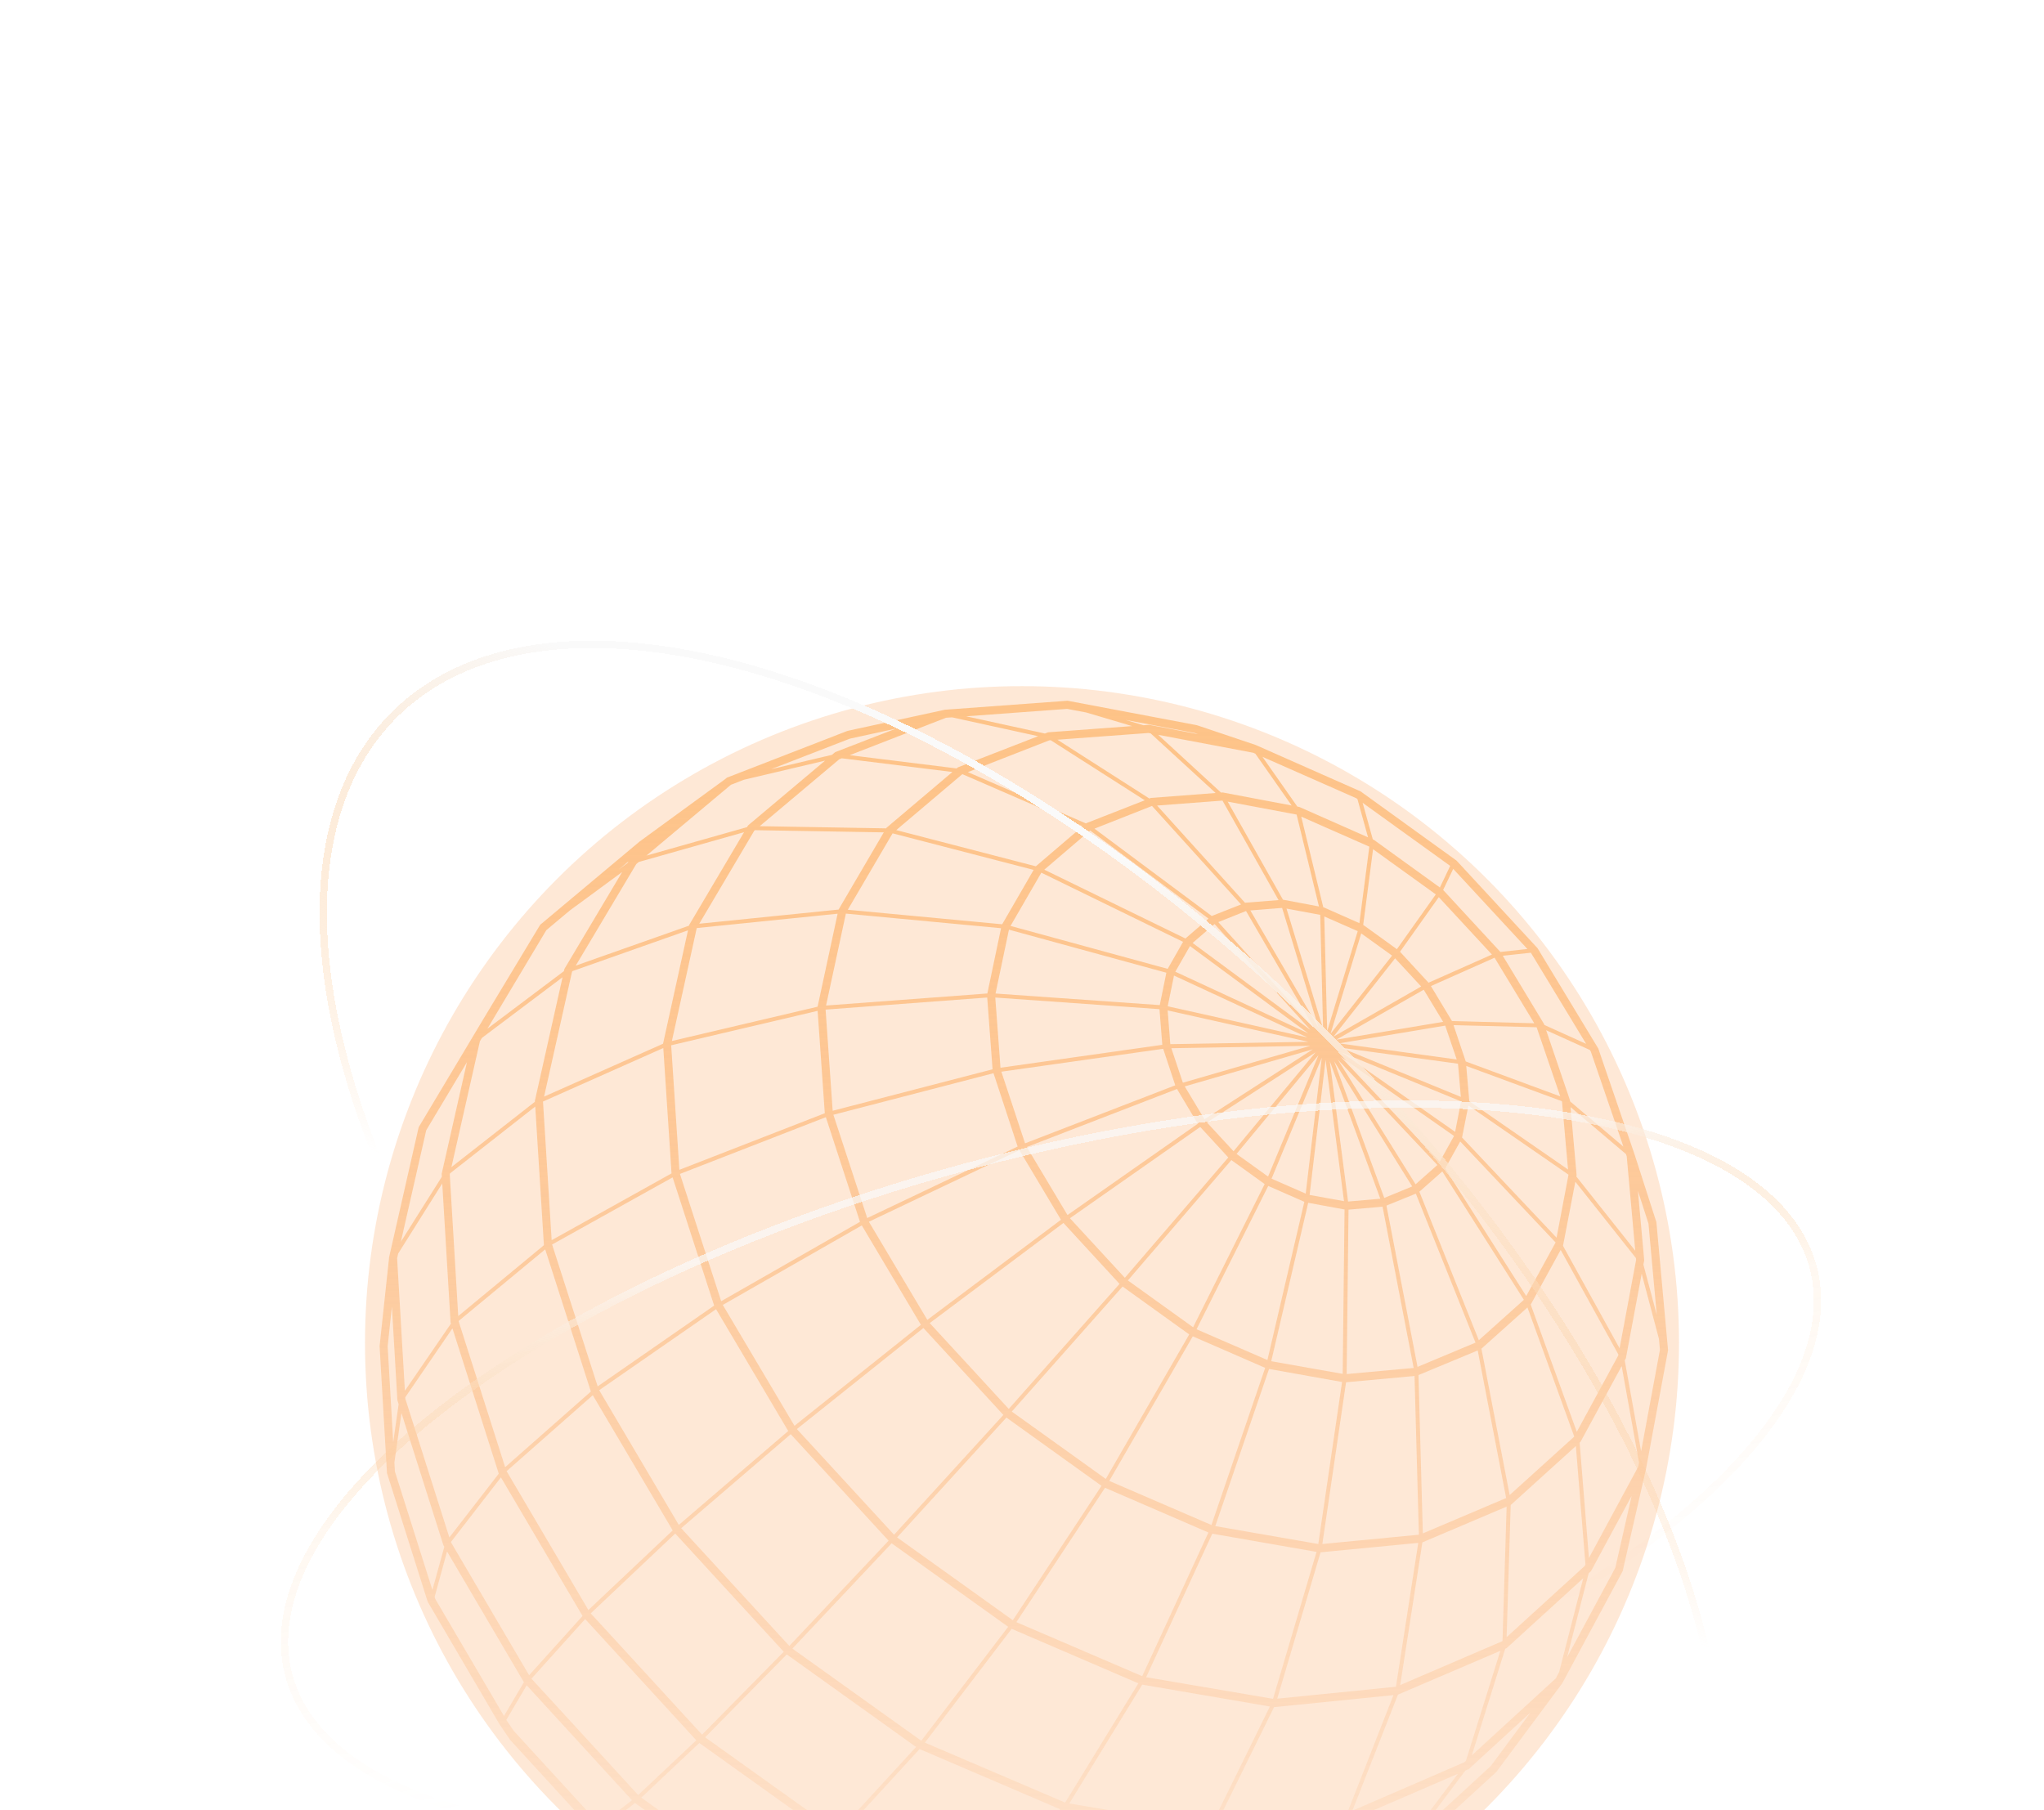 <svg width="560" height="496" viewBox="0 0 560 496" fill="none" xmlns="http://www.w3.org/2000/svg">
<g opacity="0.5">
<g opacity="0.7" filter="url(#filter0_f_2025_1380)">
<circle cx="180" cy="180" r="180" transform="matrix(-1 0 0 1 460 188)" fill="#FB923C" fill-opacity="0.6"/>
</g>
</g>
<path d="M108.863 383.514L108.871 383.652L109.217 384.751L107.73 395.163L106.208 368.889L107.37 357.99L108.863 383.514ZM228.822 206.079L227.942 206.822L211.259 210.758L211.736 210.569L232.82 202.398L245.497 199.633L228.822 206.079ZM314.796 198.6L313.295 198.716L308.395 197.261L327.336 200.84L328.267 201.161L314.796 198.6ZM248.015 535.803L248.795 536.13L280.132 541.289L265.78 542.766L235.785 537.84L248.015 535.803ZM230.994 537.055L198.365 523.201L209.405 519.337L209.499 519.403L246.118 534.995L232.387 537.28L230.994 537.055ZM138.714 471.257L144.299 461.769L173.154 493.267L164.56 499.903L163.709 499.299L140.742 474.24L138.714 471.257ZM122.479 425.104L143.534 460.917L138.079 470.173L119.239 438.092L119.073 437.561L122.479 425.104ZM121.447 423.293L121.483 423.409L121.729 423.824L118.467 435.64L108.199 403.203L108.055 400.693L109.989 387.167L121.447 423.293ZM171.906 236.493L169.525 238.247L172.202 235.999L171.906 236.493ZM259.185 196.664L260.809 196.548L284.418 201.714L262.432 210.256L262.086 210.547L232.798 206.916L259.185 196.664ZM411.066 260.832L395.379 243.849L398.143 238.072L418.469 260.024L411.066 260.832ZM444.77 314.173L430.151 301.767L430.122 301.44L423.599 282.275L435.577 287.688L435.844 288.132L441.523 304.7L444.77 314.173ZM451.632 335.223L453.912 360.296L450.246 346.493L450.441 345.482L450.47 345.329L448.745 326.302L451.632 335.223ZM449.618 397.659L445.13 372.76L445.448 372.178L449.777 349.011L454.503 366.837L454.778 369.857L449.618 397.659ZM357.259 522.561L337.07 531.365L348.702 524.409L349.777 524.299L349.943 524.278L366.834 516.922L357.259 522.561ZM291.879 540.067L310.445 528.309L311 528.403L346.082 524.685L329.082 534.85L325.301 536.494L291.879 540.067ZM121.166 324.265L123.439 362.224L123.446 362.363L123.547 362.661L110.927 381.069L108.798 344.747L109.094 343.459L121.166 324.265ZM127.934 291.028L121.043 321.471L121.007 321.624L121.058 322.424L109.83 340.229L116.772 309.691L127.934 291.028ZM188.913 253.265L188.826 253.418L188.776 253.629L157.734 264.586L174.308 236.77L175.023 236.173L203.856 228.017L188.913 253.265ZM242.135 228.068L229.746 249.219L191.575 253.098L206.649 227.617L206.836 227.464L242.135 228.068ZM315.293 218.631L314.889 218.791L289.707 202.681L314.673 200.833L315.257 200.95L333.051 217.277L315.293 218.631ZM374.808 229.428L355.982 221.104L355.426 220.995L345.88 207.367L371.597 218.718L371.9 218.943L374.808 229.428ZM394.491 243.173L376.474 230.163L376.114 230.003L373.328 219.969L397.313 237.25L394.491 243.173ZM434.134 429.106L412.776 448.584L413.894 412.328L413.974 412.299L431.746 396.204L434.365 428.677L434.134 429.106ZM401.173 482.855L370.507 496.148L383.004 464.323L411.058 452.317L401.628 482.44L401.173 482.855ZM136.622 403.698L136.65 403.778L123.114 421.255L111.05 383.245L111.028 382.859L123.958 363.971L136.622 403.698ZM146.579 301.454L146.55 301.614L146.565 301.876L123.677 319.79L131.484 285.294L132.04 284.377L154.127 267.759L146.579 301.454ZM181.683 285.862L181.654 285.985L149.061 300.472L156.702 266.325L156.847 266.078L188.494 254.902L181.683 285.862ZM448.247 345.22L443.723 369.435L428.21 341.335L428.231 341.298L431.601 323.792L448.197 344.704L448.247 345.22ZM419.371 357.444L419.392 357.422L427.582 342.477L443.399 371.138L443.348 371.421L431.998 392.318L419.371 357.444ZM431.277 393.65L413.606 409.643L405.871 369.544L418.483 358.237L431.298 393.613L431.277 393.65ZM411.564 449.698L383.618 461.703L389.693 422.609L412.776 412.808L411.643 449.618L411.564 449.698ZM368.97 496.81L332.914 500.543L349.055 467.75L381.763 464.468L369.107 496.752L368.97 496.81ZM349.38 522.109L312.761 525.98L331.521 502.879L331.666 502.908L367.549 499.19L350.022 521.826L349.38 522.109ZM191.597 477.572L227.891 503.526L210.559 517.445L175.687 492.554L191.597 477.572ZM160.318 443.622L190.767 476.838L174.842 491.834L145.605 459.95L160.318 443.622ZM137.242 404.804L159.603 442.771L144.963 459.011L123.525 422.529L137.242 404.804ZM149.018 341.182L125.546 360.602L123.222 321.813L123.294 321.5L146.644 303.193L149.018 341.182ZM274.259 254.327L270.506 272.212L226.318 275.515L231.744 250.325L274.259 254.327ZM274.569 253.25L232.271 249.27L244.545 228.33L283.191 238.349L274.569 253.25ZM375.161 231.982L372.434 252.937L362.671 248.615L362.541 248.594L356.502 223.753L375.161 231.982ZM391.382 269.258L383.567 260.781L394.188 245.814L408.749 261.545L391.382 269.258ZM397.803 279.764L392.031 270.182L409.471 262.411L420.352 280.375L397.803 279.764ZM401.577 290.839L398.229 280.885L420.994 281.46L427.474 300.414L401.577 290.839ZM429.725 321.886L426.456 339.123L400.56 311.677L402.299 302.917L429.725 321.849V321.886ZM389.816 420.149L388.625 376.762L404.853 370.024L412.646 410.458L389.816 420.149ZM382.449 462.169L349.928 465.429L361.798 425.33L388.56 422.754L382.449 462.169ZM331.644 500.652L292.954 494.155L312.948 461.587L347.915 467.582L331.644 500.652ZM149.371 342.317L161.883 381.281L138.397 402.003L125.632 361.962L149.371 342.317ZM184.28 322.599L195.659 357.728L163.745 379.862L151.262 340.993L184.28 322.599ZM226.261 306.104L235.612 334.779L197.586 356.527L186.286 321.653L226.261 306.104ZM331.99 250.98L299.852 227.049L315.618 220.828L340.021 247.815L331.99 250.98ZM418.144 355.116L395.935 320.176L400.055 312.754L426.197 340.432L418.144 355.116ZM362.289 423.053L368.783 378.741L387.543 377.017L388.734 420.506L362.289 423.053ZM348.774 465.472L314.016 459.55L332.135 420.229L360.694 425.214L348.774 465.472ZM291.821 493.907L253.398 477.478L277.166 446.292L311.88 461.23L291.821 493.907ZM251.941 479.239L290.45 495.734L270.146 519.359L230.59 502.5L251.941 479.239ZM162.41 382.285L184.302 419.327L161.205 441.148L138.801 403.102L162.41 382.285ZM196.179 358.71L215.95 392.093L185.976 417.828L164.163 380.909L196.179 358.71ZM236.11 335.761L252.302 362.996L217.667 390.667L198.026 357.546L236.11 335.761ZM272.195 294.055L278.804 314.144L237.596 333.746L228.324 305.442L272.195 294.055ZM319.551 266.522L317.74 275.399L272.75 272.226L276.423 254.727L319.551 266.522ZM324.133 258.067L319.911 265.467L276.856 253.701L285.298 239.113L324.133 258.067ZM324.775 257.15L286.114 238.291L298.676 227.551L331.096 251.693L324.775 257.15ZM363.609 282.522L362.815 251.104L371.979 255.135L363.609 282.522ZM367.375 287.07L399.449 291.45L400.235 300.552L367.375 287.07ZM388.871 326.528L395.148 320.969L417.502 356.149L405.156 367.216L388.871 326.528ZM361.177 423.053L332.957 418.149L347.684 375.089L367.686 378.661L361.177 423.053ZM312.934 459.273L278.458 444.466L302.753 407.649L331.074 419.902L312.934 459.273ZM252.403 476.961L217.09 451.713L244.285 422.863L276.207 445.74L252.403 476.961ZM215.553 453.307L250.974 478.664L229.558 501.998L193.184 476.015L215.553 453.307ZM184.995 420.186L214.723 452.579L192.347 475.295L161.847 442.058L184.995 420.186ZM216.635 392.959L243.448 422.143L216.253 450.986L186.625 418.723L216.635 392.959ZM252.987 363.869L274.893 387.691L244.949 420.513L218.323 391.562L252.987 363.869ZM279.288 315.134L290.674 334.211L254.062 361.642L238.051 334.757L279.288 315.134ZM359.02 282.202L326.745 258.373L332.755 253.178L359.02 282.202ZM360.016 281.649L333.772 252.654L341.378 249.619L360.016 281.649ZM361.235 281.554L342.561 249.459L351.263 248.768L361.235 281.554ZM364.525 283.271L372.939 255.746L381.395 261.836L364.525 283.271ZM365.333 284.043L382.218 262.578L389.361 270.298L365.333 284.043ZM366.105 284.872L390.061 271.179L395.386 279.983L366.105 284.872ZM395.949 281.016L399.102 290.293L366.834 285.876L395.949 281.016ZM367.541 288.336L400.286 301.775L398.669 310.127L367.541 288.336ZM379.851 330.333L387.904 327.059L404.247 367.878L388.365 374.528L379.851 330.333ZM331.904 417.85L303.915 405.765L326.788 366.153L346.623 374.79L331.904 417.85ZM291.352 335.085L306.721 351.783L276.373 386.039L254.719 362.523L291.352 335.085ZM318.678 287.368L321.99 297.373L280.839 313.271L274.345 293.64L318.678 287.368ZM367.253 289.485L398.366 311.255L394.455 318.306L367.253 289.485ZM369.461 331.439L378.783 330.624L387.305 374.812L368.948 376.493L369.461 331.439ZM358.414 329.569L368.371 331.396L367.859 376.442L348.283 372.971L358.414 329.569ZM322.466 298.377L328.159 307.908L292.463 332.916L281.315 314.275L322.466 298.377ZM324.075 296.667L320.914 287.208L358.984 286.553L324.075 296.667ZM386.901 325.08L379.252 328.23L365.499 290.751L386.901 325.08ZM366.531 290.322L393.799 319.208L387.832 324.498L366.531 290.322ZM328.83 308.781L336.522 317.142L308.179 350.11L293.134 333.797L328.83 308.781ZM329.992 306.671L324.587 297.671L359.669 287.513L329.992 306.671ZM369.338 329.22L364.323 290.751L378.163 328.449L369.338 329.22ZM337.958 315.439L330.67 307.552L360.42 288.343L337.958 315.439ZM363.169 290.388L368.22 329.111L358.796 327.416L363.169 290.388ZM348.37 322.955L362.13 289.798L357.728 327.044L348.37 322.955ZM347.417 322.38L338.78 316.174L361.228 289.1L347.417 322.38ZM326.874 363.665L309.009 350.837L337.359 317.855L346.486 324.432L326.874 363.665ZM347.237 372.644L327.827 364.218L347.461 324.949L357.353 329.293L347.237 372.644ZM302.955 405.226L277.202 386.767L307.558 352.504L325.814 365.63L302.955 405.226ZM358.464 285.454L320.633 286.102L319.904 276.854L358.464 285.454ZM322.004 266.245L326.023 259.217L358.414 283.126L322.004 266.245ZM358.24 284.268L319.919 275.719L321.643 267.3L358.24 284.268ZM277.484 443.935L245.786 421.248L275.73 388.411L301.786 407.111L277.484 443.935ZM362.49 281.896L352.468 248.95L361.704 250.667L362.49 281.896ZM317.667 276.505L318.439 286.277L274.107 292.556L272.678 273.325L317.667 276.505ZM376.178 232.681L393.373 245.065L382.709 260.075L373.48 253.41L376.178 232.681ZM270.47 273.318L271.935 292.985L228.129 304.35L226.188 276.628L270.47 273.318ZM311.058 526.162L271.387 519.585L291.547 496.141L330.273 502.668L311.246 526.14L311.058 526.162ZM427.943 301.775L429.602 320.445L402.537 301.731L402.544 301.702L401.714 292.068L427.921 301.724L427.943 301.775ZM355.239 223.193L361.358 248.368L351.552 246.52L351.501 246.527L336.349 219.642L355.217 223.185L355.239 223.193ZM334.934 219.373L350.289 246.622L341.248 247.335L341.125 247.386L317.011 220.719L334.869 219.365L334.934 219.373ZM224.009 276.97L225.972 305.027L186.128 320.532L183.884 286.407L224.009 276.97ZM181.726 287.157L183.985 321.507L151.139 339.807L148.765 301.818L181.726 287.157ZM249.401 533.984L211.663 517.94L228.865 504.152L268.255 520.96L249.617 534.02L249.401 533.984ZM287.867 202.82L313.634 219.278L297.63 225.543L297.529 225.63L265.174 211.558L287.47 202.849L287.867 202.82ZM263.709 212.133L296.605 226.416L283.79 237.366L245.548 227.442L263.565 212.191L263.709 212.133ZM229.486 250.354L223.995 275.835L184.078 285.236L190.89 254.283L229.486 250.354ZM251.176 534.275L269.453 521.469L269.496 521.484L308.807 528.032L289.39 540.336L288.545 540.423L251.176 534.275ZM382.543 507.659L352.064 520.938L369.071 499.03L369.36 499.001L399.413 486.027L384.556 505.818L382.543 507.659ZM403.244 480.956L412.393 451.75L412.769 451.589L433.766 432.431L427.156 458.16L426.226 459.892L403.244 480.956ZM435.324 426.894L432.777 395.272L433.023 395.047L444.293 374.31L449.048 400.715L448.832 401.872L435.324 426.894ZM445.679 316.829L448.017 342.703L431.875 322.366L431.947 322.002L430.288 303.339L445.469 316.218L445.679 316.829ZM230.619 207.767L260.931 211.522L243.015 226.693L242.871 226.816L242.777 226.969L208.135 226.372L229.955 208.022L230.619 207.767ZM154.559 250.769L156.183 249.416L170.455 238.931L154.632 265.489L154.495 266.093L133.54 281.86L149.682 254.858L154.559 250.769ZM196.576 522.444L188.473 516.965L165.498 500.572L173.977 494.024L208.301 518.551L196.85 522.561L196.576 522.444ZM408.418 483.91L392.262 498.739L388.993 501.736L401.455 485.147L402.378 484.747L419.32 469.219L408.418 483.91ZM442.554 429.572L435.332 442.982L429.328 454.129L435.245 431.078L435.887 430.496L447.028 409.854L442.554 429.572ZM419.428 261.057L434.56 286.014L423.108 280.834L423.022 280.572L411.722 261.872L419.407 261.043L419.428 261.057ZM343.355 206.254L343.932 206.509L353.875 220.704L334.992 217.132L334.53 217.168L317.307 201.335L343.355 206.254ZM297.579 195.216L310.17 198.949L287.146 200.651L286.287 200.986L264.698 196.264L292.37 194.234L297.579 195.216ZM200.263 215.022L203.77 213.661L226.059 208.408L204.953 226.161L204.672 226.634L177.101 234.434L200.263 215.022ZM195.443 524.35L230.258 539.15L265.715 545L288.48 542.664L288.618 542.65H288.625L325.871 538.67L358.19 524.569C358.197 524.569 358.197 524.569 358.197 524.561L383.647 509.602L383.755 509.551L409.976 485.482L427.921 461.339L427.979 461.281L444.56 430.496C444.647 430.336 444.676 430.154 444.683 429.979L450.924 402.65L450.932 402.621L450.968 402.461V402.454L456.971 370.119L457 369.966L453.811 334.903C453.796 334.743 453.746 334.59 453.674 334.459L447.8 316.225L437.886 287.295L421.247 259.806L399.059 235.809L372.78 216.848L344.12 204.166H344.105L344.033 204.129L327.957 198.716L327.863 198.694C327.848 198.694 327.834 198.68 327.812 198.68L292.492 192L258.861 194.467L232.271 200.244L232.17 200.28C232.148 200.288 232.127 200.287 232.105 200.295L199.577 212.912L199.303 213.013V213.021L199.137 213.086L198.603 213.53L175.189 230.614C175.182 230.614 175.182 230.614 175.182 230.622L163.139 240.706L148.022 253.367L147.993 253.389L147.849 253.629L132.48 279.124L114.802 308.694L114.708 308.847L106.619 344.405L106.583 344.558L106.59 344.667L104 368.831L106.013 403.473L106.02 403.611L117.183 438.885L136.845 472.428L139.768 476.736L161.357 500.31L187.224 518.792L195.443 524.35Z" fill="url(#paint0_linear_2025_1380)"/>
<g filter="url(#filter1_d_2025_1380)">
<ellipse cx="280" cy="368" rx="118.704" ry="243.335" transform="rotate(-45 280 368)" stroke="url(#paint1_linear_2025_1380)" stroke-width="2" shape-rendering="crispEdges"/>
</g>
<g filter="url(#filter2_d_2025_1380)">
<ellipse cx="287.941" cy="403.099" rx="86.575" ry="216.161" transform="rotate(-105 287.941 403.099)" stroke="url(#paint2_linear_2025_1380)" stroke-width="2" shape-rendering="crispEdges"/>
</g>
<defs>
<filter id="filter0_f_2025_1380" x="-300" y="-212" width="1160" height="1160" filterUnits="userSpaceOnUse" color-interpolation-filters="sRGB">
<feFlood flood-opacity="0" result="BackgroundImageFix"/>
<feBlend mode="normal" in="SourceGraphic" in2="BackgroundImageFix" result="shape"/>
<feGaussianBlur stdDeviation="200" result="effect1_foregroundBlur_2025_1380"/>
</filter>
<filter id="filter1_d_2025_1380" x="79.513" y="167.513" width="400.975" height="400.975" filterUnits="userSpaceOnUse" color-interpolation-filters="sRGB">
<feFlood flood-opacity="0" result="BackgroundImageFix"/>
<feColorMatrix in="SourceAlpha" type="matrix" values="0 0 0 0 0 0 0 0 0 0 0 0 0 0 0 0 0 0 127 0" result="hardAlpha"/>
<feOffset/>
<feGaussianBlur stdDeviation="4"/>
<feComposite in2="hardAlpha" operator="out"/>
<feColorMatrix type="matrix" values="0 0 0 0 0.992 0 0 0 0 0.729 0 0 0 0 0.455 0 0 0 0.24 0"/>
<feBlend mode="normal" in2="BackgroundImageFix" result="effect1_dropShadow_2025_1380"/>
<feBlend mode="normal" in="SourceGraphic" in2="effect1_dropShadow_2025_1380" result="shape"/>
</filter>
<filter id="filter2_d_2025_1380" x="68.928" y="293.474" width="438.026" height="219.249" filterUnits="userSpaceOnUse" color-interpolation-filters="sRGB">
<feFlood flood-opacity="0" result="BackgroundImageFix"/>
<feColorMatrix in="SourceAlpha" type="matrix" values="0 0 0 0 0 0 0 0 0 0 0 0 0 0 0 0 0 0 127 0" result="hardAlpha"/>
<feOffset/>
<feGaussianBlur stdDeviation="4"/>
<feComposite in2="hardAlpha" operator="out"/>
<feColorMatrix type="matrix" values="0 0 0 0 0.992 0 0 0 0 0.729 0 0 0 0 0.455 0 0 0 0.24 0"/>
<feBlend mode="normal" in2="BackgroundImageFix" result="effect1_dropShadow_2025_1380"/>
<feBlend mode="normal" in="SourceGraphic" in2="effect1_dropShadow_2025_1380" result="shape"/>
</filter>
<linearGradient id="paint0_linear_2025_1380" x1="280.5" y1="192" x2="280.5" y2="545" gradientUnits="userSpaceOnUse">
<stop stop-color="#FDBA74" stop-opacity="0.8"/>
<stop offset="1" stop-color="#FB923C" stop-opacity="0"/>
</linearGradient>
<linearGradient id="paint1_linear_2025_1380" x1="345.407" y1="186.627" x2="211.057" y2="248.145" gradientUnits="userSpaceOnUse">
<stop stop-color="#FAFAFA"/>
<stop offset="1" stop-color="#FDBA74" stop-opacity="0"/>
</linearGradient>
<linearGradient id="paint2_linear_2025_1380" x1="369.488" y1="311.648" x2="233.085" y2="299.891" gradientUnits="userSpaceOnUse">
<stop stop-color="#FAFAFA" stop-opacity="0.7"/>
<stop offset="0.395" stop-color="#FDBA74" stop-opacity="0.1"/>
<stop offset="1" stop-color="#FDBA74" stop-opacity="0"/>
</linearGradient>
</defs>
</svg>
